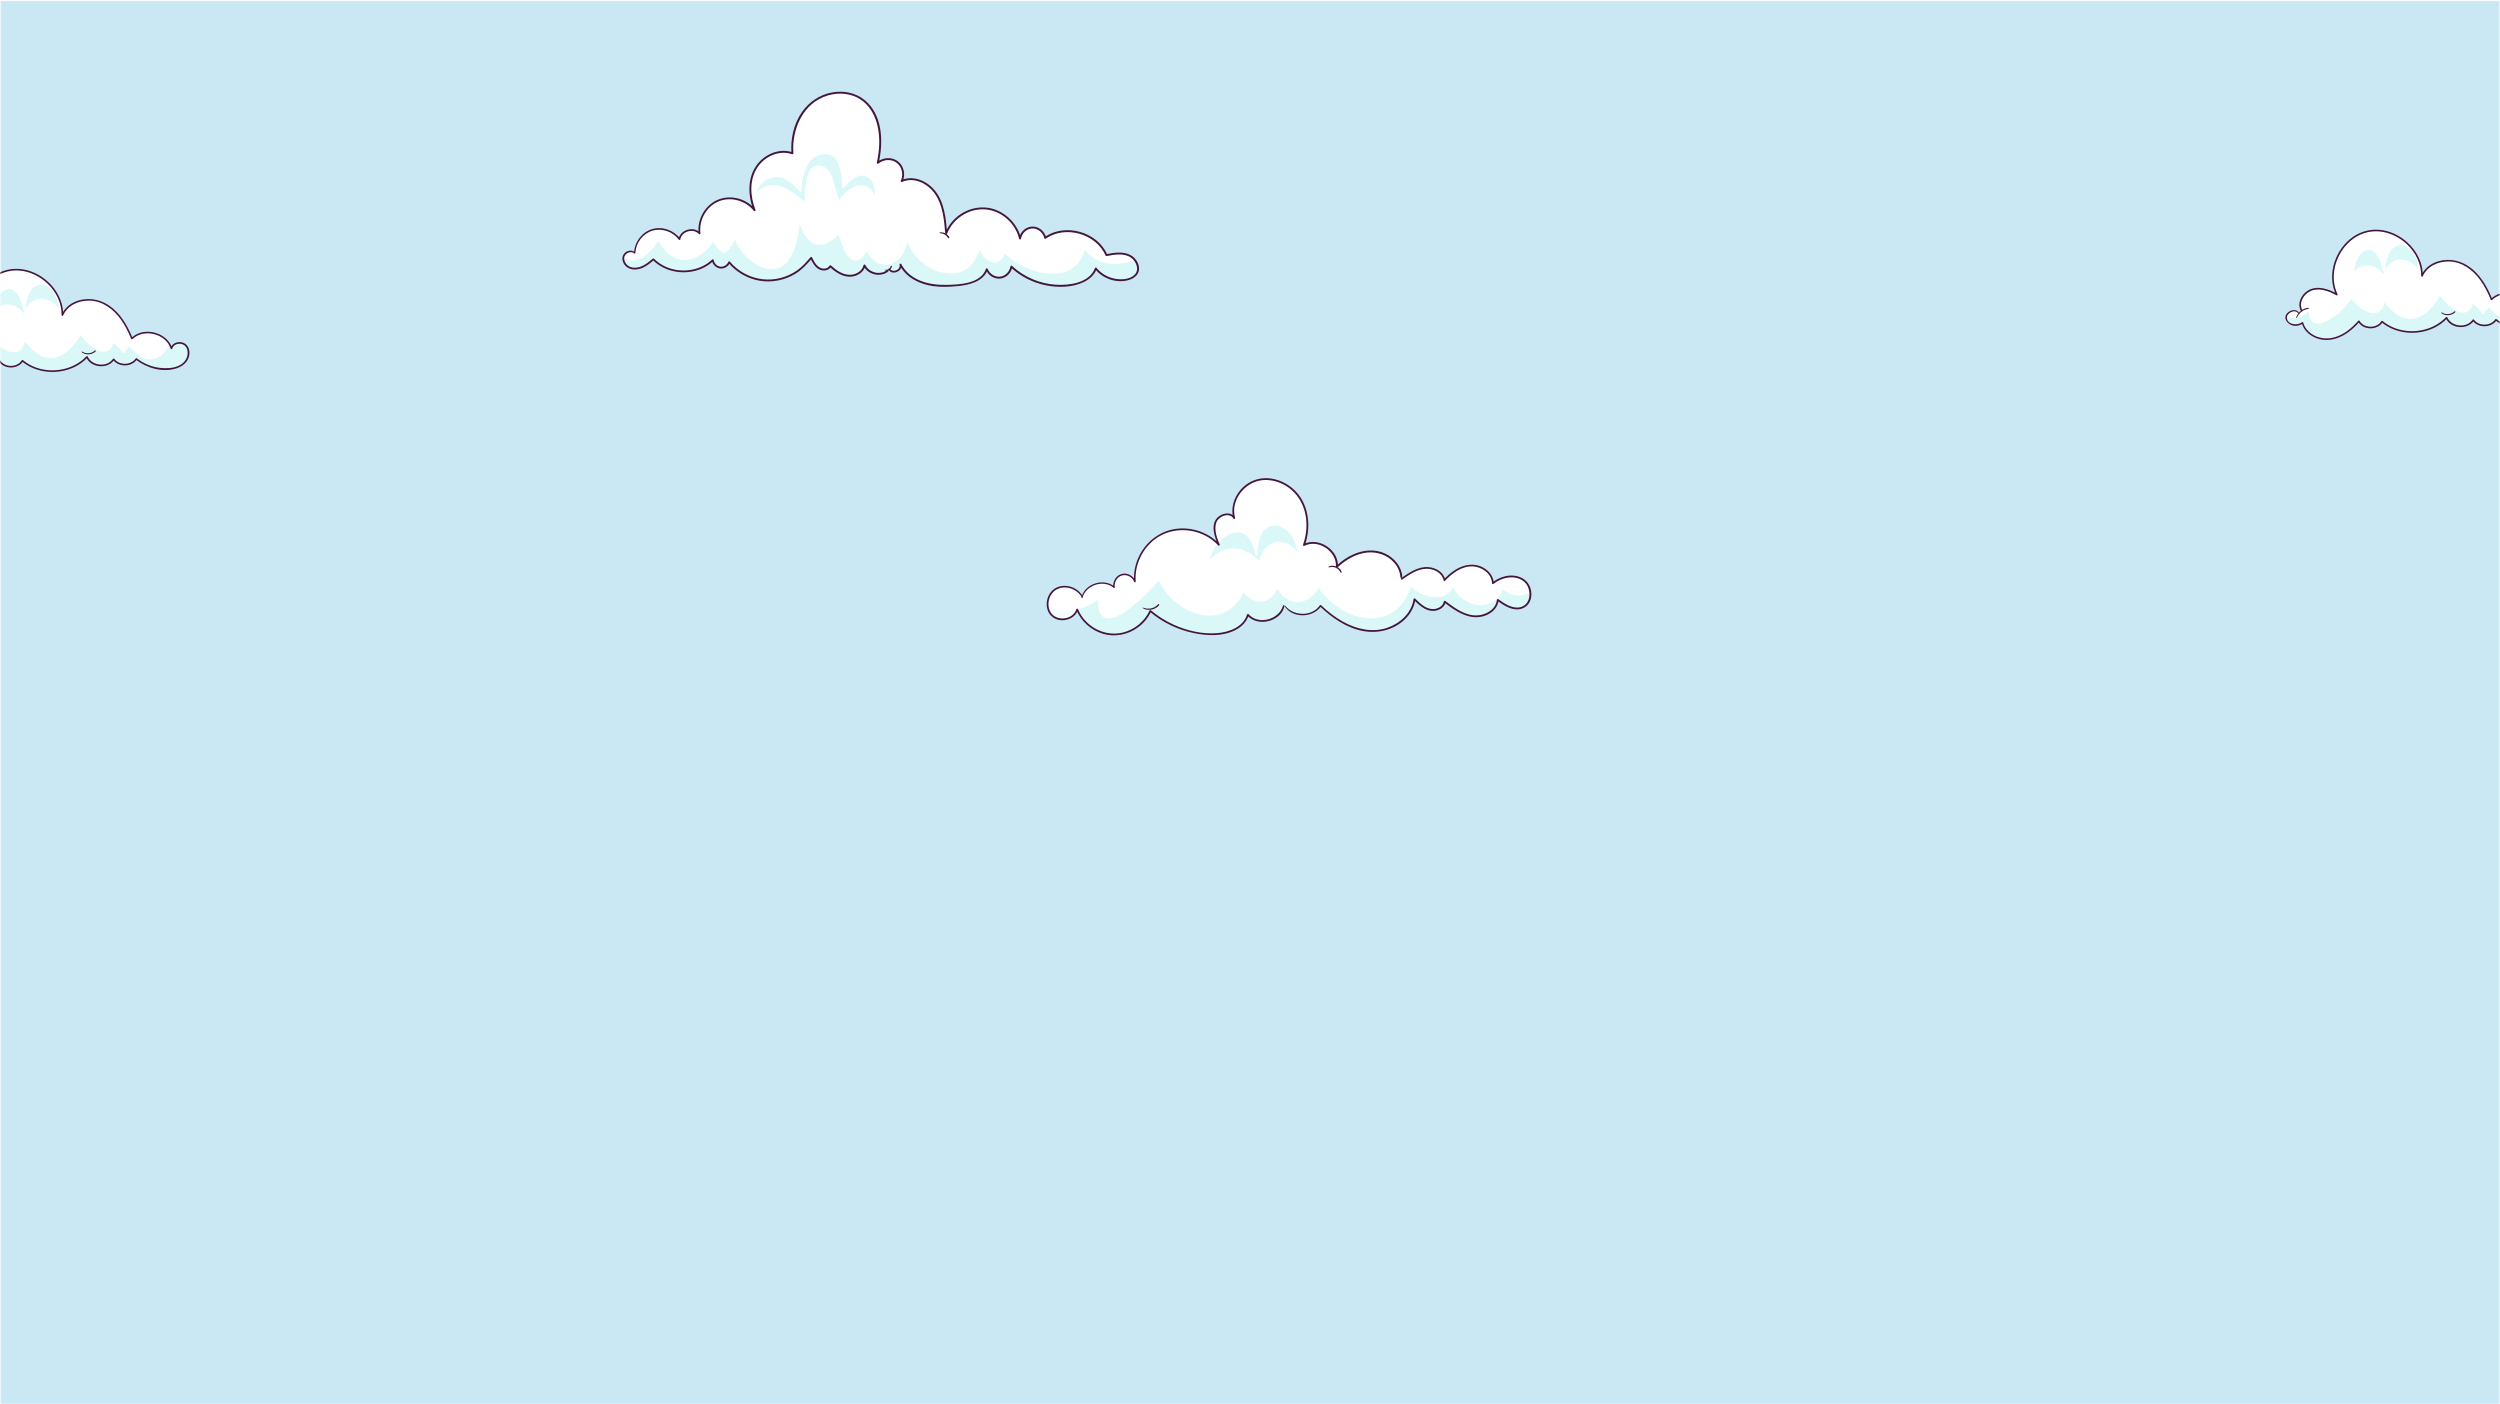 <svg width="664" height="373" viewBox="0 0 664 373" fill="none" xmlns="http://www.w3.org/2000/svg">
<rect x="0" y="0" width="664" height="373" fill="#808080" stroke="none"/>
<g clip-path="url(#clip0_21_85)">
<rect width="664" height="373" fill="white"/>
<mask id="mask0_21_85" style="mask-type:luminance" maskUnits="userSpaceOnUse" x="0" y="0" width="664" height="373">
<path d="M664 0H0V373H664V0Z" fill="white"/>
</mask>
<g mask="url(#mask0_21_85)">
<path d="M664 0H0V373H664V0Z" fill="white"/>
<path d="M663.897 0.223H0.103V373.223H663.897V0.223Z" fill="#C9E8F4"/>
<path d="M287.448 158.483C288.406 155.15 293.272 153.656 295.904 155.981C295.618 154.573 296.577 153.019 297.965 152.641C299.355 152.262 300.971 153.112 301.435 154.473C300.971 149.168 304.189 143.744 309.068 141.599C313.948 139.461 320.131 140.763 323.728 144.693C322.924 142.748 322.119 140.564 322.877 138.605C323.641 136.646 326.813 135.757 327.809 137.609C326.6 133.426 329.657 128.692 333.867 127.55C338.075 126.408 342.794 128.559 345.188 132.198C347.582 135.836 347.801 140.649 346.332 144.753C350.095 142.761 355.426 146.273 355.075 150.509C357.72 148.019 361.245 146.193 364.868 146.472C368.491 146.751 372.021 149.619 372.188 153.251L372.288 153.736C374.155 152.448 376.116 151.113 378.371 150.868C380.624 150.615 383.217 151.864 383.649 154.088C385.511 152.049 387.964 150.317 390.729 150.204C393.495 150.091 396.44 152.136 396.521 154.898C398.801 153.079 402.251 152.388 404.651 154.055C407.045 155.728 407.184 160.07 404.525 161.278C402.298 162.288 399.799 160.787 397.816 159.353C397.552 162.221 394.227 163.994 391.361 163.669C388.49 163.337 386.036 161.544 383.73 159.818C383.45 161.464 381.416 162.308 379.786 161.923C378.158 161.544 376.881 160.329 375.685 159.161C375 164.286 369.502 167.772 364.323 167.619C359.15 167.46 354.457 164.472 350.727 160.894C348.679 163.968 343.414 164.014 341.306 160.987L340.954 160.92C340.057 164.851 334.093 166.345 331.447 163.297C330.271 167.161 325.477 168.589 321.434 168.443C315.644 168.237 309.939 166.026 305.525 162.275C303.856 166.039 299.807 168.615 295.685 168.536C291.563 168.449 287.621 165.714 286.106 161.883C285.313 164.512 281.398 165.389 279.43 163.483C277.462 161.578 278.028 157.84 280.381 156.432C282.728 155.018 286.125 156.086 287.448 158.483Z" fill="white"/>
<path d="M321.326 148.81C321.63 148.437 321.952 148.078 322.309 147.754C323.979 146.238 326.189 145.408 328.452 145.683C330.777 145.965 332.793 147.27 334.369 148.948C334.741 147.739 335.265 146.562 336.092 145.595C337.356 144.118 339.259 143.521 341.125 144.111C342.484 144.541 343.636 145.419 344.594 146.476C344.34 145.047 343.87 143.655 343.083 142.43C341.879 140.557 339.604 138.932 337.303 139.811C334.468 140.893 333.984 144.644 334.065 147.244C334.076 147.614 333.475 147.703 333.412 147.332C333.102 145.513 332.509 143.502 331.025 142.28C328.954 140.575 326.164 141.68 324.417 143.294C324.103 143.585 323.812 143.898 323.538 144.224C323.601 144.381 323.664 144.539 323.728 144.694C323.628 144.586 323.521 144.488 323.419 144.384C322.385 145.671 321.676 147.2 321.326 148.81Z" fill="#DAF8F8"/>
<path d="M406.097 157.421C403.715 158.797 401.084 158.173 399.105 156.483C398.733 157.683 398.06 158.764 397.034 159.525C393.295 162.3 387.557 159.923 385.962 155.828C384.125 160.205 377.618 158.826 374.723 155.757C374.025 158.038 372.867 160.21 371.024 161.769C364.391 167.38 354.381 162.553 350.245 156.135C349.049 158.19 347.079 159.929 344.582 159.929C342.196 159.928 340.354 158.309 339.275 156.316C338.542 158.057 337.222 159.581 335.221 159.775C333.226 159.969 331.483 158.776 330.271 157.29C329.374 159.218 328.094 160.96 326.268 162.109C323.106 164.102 319.145 163.754 315.864 162.251C312.324 160.63 309.378 157.674 307.745 154.142C306.93 155.193 305.996 156.165 305.068 157.109C303.687 158.515 302.24 159.863 300.695 161.09C299.313 162.187 297.832 163.263 296.168 163.892C295.065 164.308 293.688 164.505 292.758 163.614C291.678 162.577 291.628 160.781 291.719 159.302C290.155 160.403 288.171 161.396 286.124 161.927C287.654 165.734 291.579 168.449 295.685 168.535C299.807 168.615 303.855 166.038 305.524 162.274C309.939 166.025 315.643 168.236 321.434 168.442C325.476 168.588 330.27 167.16 331.446 163.296C334.092 166.343 340.056 164.849 340.954 160.919L341.306 160.985C343.413 164.013 348.679 163.967 350.727 160.892C354.456 164.471 359.149 167.459 364.322 167.618C369.501 167.771 374.999 164.285 375.684 159.16C376.88 160.328 378.158 161.543 379.786 161.922C381.415 162.307 383.45 161.463 383.728 159.817C386.036 161.543 388.488 163.336 391.361 163.668C394.225 163.993 397.55 162.22 397.816 159.352C399.797 160.786 402.297 162.287 404.524 161.277C406.054 160.583 406.653 158.852 406.435 157.188C406.322 157.265 406.218 157.352 406.097 157.421Z" fill="#DAF8F8"/>
<path opacity="0.3" d="M278.242 160.522C278.253 161.625 278.628 162.706 279.43 163.483C281.384 165.374 285.252 164.523 286.082 161.939C283.284 162.657 280.373 162.495 278.242 160.522Z" fill="#DAF8F8"/>
<path d="M287.591 158.418C285.928 155.23 280.917 154.441 278.835 157.63C277.932 159.014 277.722 160.885 278.399 162.405C279.073 163.92 280.589 164.774 282.224 164.743C284.001 164.71 285.777 163.697 286.331 161.947C286.179 161.947 286.027 161.947 285.874 161.947C287.106 164.998 289.752 167.363 292.898 168.321C296.08 169.289 299.548 168.601 302.223 166.657C303.733 165.559 304.961 164.1 305.731 162.396C305.607 162.412 305.482 162.428 305.358 162.444C308.711 165.279 312.759 167.256 317.062 168.151C320.673 168.9 324.716 169.074 328.094 167.361C329.758 166.516 331.107 165.165 331.675 163.362C331.543 163.397 331.41 163.432 331.278 163.467C333.468 165.93 337.652 165.547 339.869 163.321C340.517 162.671 340.97 161.878 341.156 160.978C341.209 160.718 340.827 160.607 340.756 160.867C339.733 164.585 334.239 166.085 331.615 163.132C331.49 162.992 331.267 163.076 331.217 163.236C330.176 166.54 326.501 167.883 323.343 168.157C319.381 168.501 315.202 167.512 311.616 165.865C309.482 164.886 307.487 163.624 305.694 162.108C305.591 162.02 305.39 162.006 305.322 162.156C304.022 165.035 301.382 167.197 298.326 167.983C295.24 168.777 291.955 167.969 289.479 165.994C288.099 164.893 286.993 163.46 286.331 161.822C286.247 161.612 285.95 161.584 285.875 161.822C284.97 164.683 280.532 165.145 279.02 162.583C278.255 161.288 278.319 159.59 278.996 158.274C279.733 156.845 281.164 156.022 282.767 156.026C284.594 156.032 286.372 157.013 287.314 158.58C287.42 158.758 287.687 158.601 287.591 158.418Z" fill="#45163C"/>
<path d="M287.522 158.76C288.371 155.405 293.123 153.824 295.764 156.122C295.918 156.256 296.128 156.126 296.094 155.931C295.862 154.617 296.714 153.193 298.019 152.84C299.32 152.487 300.774 153.283 301.237 154.531C301.312 154.735 301.668 154.727 301.649 154.475C301.313 150.377 303.129 146.261 306.261 143.616C309.442 140.929 313.819 140.185 317.785 141.334C319.988 141.972 322.002 143.176 323.559 144.861C323.71 145.025 324.042 144.854 323.951 144.633C323.471 143.46 322.985 142.246 322.847 140.976C322.734 139.93 322.853 138.729 323.586 137.916C324.549 136.851 326.74 136.211 327.6 137.732C327.734 137.969 328.111 137.81 328.039 137.548C326.741 132.88 330.607 128.005 335.276 127.529C337.718 127.281 340.181 128.05 342.173 129.449C344.322 130.958 345.803 133.198 346.502 135.713C347.323 138.656 347.1 141.82 346.085 144.685C346.007 144.907 346.276 145.065 346.458 144.971C350.112 143.088 355.114 146.439 354.82 150.511C354.803 150.743 355.106 150.833 355.258 150.692C357.411 148.68 360.132 147.062 363.115 146.757C365.765 146.487 368.432 147.394 370.241 149.38C371.215 150.45 371.847 151.798 371.93 153.249C371.949 153.579 372.466 153.581 372.446 153.249C372.289 150.496 370.36 148.2 367.927 147.045C365.204 145.752 362.107 146.055 359.409 147.261C357.737 148.008 356.228 149.083 354.894 150.33C355.041 150.39 355.186 150.45 355.332 150.511C355.653 146.032 350.175 142.484 346.202 144.533C346.325 144.629 346.449 144.724 346.574 144.82C348.427 139.583 347.567 133.096 343.024 129.485C341.019 127.892 338.475 126.919 335.894 127.005C333.4 127.089 331.091 128.223 329.474 130.118C327.711 132.184 326.834 135.013 327.575 137.675C327.722 137.613 327.867 137.552 328.014 137.49C327.051 135.791 324.685 136.236 323.457 137.371C321.385 139.285 322.606 142.584 323.498 144.758C323.628 144.682 323.759 144.606 323.891 144.53C321.015 141.422 316.601 139.924 312.417 140.456C308.156 140.997 304.52 143.76 302.608 147.57C301.538 149.701 301.028 152.095 301.228 154.475C301.365 154.457 301.503 154.438 301.64 154.42C301.095 152.962 299.441 152.031 297.91 152.447C296.383 152.862 295.436 154.512 295.712 156.036C295.822 155.972 295.932 155.908 296.042 155.844C293.209 153.407 288.07 154.998 287.243 158.683C287.202 158.864 287.477 158.941 287.522 158.76Z" fill="#45163C"/>
<path d="M341.215 161.037C343.335 164.318 348.754 164.14 350.907 160.998C350.796 161.012 350.686 161.026 350.575 161.041C353.795 164.132 357.696 166.834 362.174 167.627C366.029 168.31 370.102 167.312 373.003 164.619C374.541 163.193 375.627 161.316 375.923 159.228C375.786 159.265 375.648 159.301 375.511 159.337C376.855 160.649 378.442 162.178 380.439 162.259C381.954 162.32 383.656 161.474 383.964 159.881C383.843 159.93 383.722 159.979 383.601 160.028C385.744 161.633 388.023 163.319 390.717 163.816C392.774 164.196 395.015 163.68 396.576 162.246C397.41 161.479 397.941 160.476 398.062 159.349C397.938 159.42 397.815 159.491 397.692 159.562C399.291 160.716 401.251 162.02 403.323 161.836C404.849 161.7 406.063 160.731 406.52 159.275C406.936 157.949 406.732 156.42 406.036 155.224C405.221 153.824 403.709 153.062 402.129 152.897C400.059 152.68 397.961 153.461 396.348 154.731C396.485 154.787 396.622 154.844 396.757 154.9C396.666 152.821 395.132 151.189 393.269 150.43C391.093 149.543 388.703 150.061 386.734 151.221C385.513 151.94 384.439 152.886 383.483 153.925C383.613 153.959 383.742 153.993 383.872 154.027C383.433 151.95 381.34 150.761 379.343 150.618C376.672 150.427 374.261 152.092 372.175 153.539C371.935 153.706 372.163 154.102 372.406 153.933C374.342 152.594 376.536 151.044 378.998 151.067C380.905 151.084 383.003 152.159 383.423 154.15C383.459 154.32 383.698 154.377 383.812 154.253C385.69 152.214 388.284 150.304 391.199 150.439C393.607 150.551 396.169 152.338 396.279 154.9C396.288 155.123 396.527 155.195 396.688 155.069C398.01 154.031 399.679 153.37 401.371 153.349C402.864 153.33 404.464 153.86 405.371 155.103C406.849 157.128 406.493 160.733 403.663 161.295C401.589 161.706 399.529 160.283 397.941 159.137C397.772 159.016 397.587 159.184 397.57 159.349C397.293 161.931 394.533 163.419 392.151 163.457C389.007 163.507 386.239 161.394 383.85 159.603C383.728 159.511 383.516 159.606 383.488 159.75C383.207 161.208 381.585 161.9 380.219 161.751C378.458 161.559 377.06 160.161 375.859 158.988C375.741 158.872 375.475 158.905 375.447 159.097C374.925 162.796 371.917 165.557 368.493 166.728C364.533 168.084 360.3 167.12 356.726 165.138C354.583 163.949 352.645 162.43 350.873 160.741C350.77 160.642 350.618 160.67 350.542 160.784C348.488 163.804 343.567 163.709 341.379 160.91C341.306 160.818 341.151 160.939 341.215 161.037Z" fill="#45163C"/>
<path d="M353.038 150.711C353.62 150.507 354.266 150.546 354.824 150.81C355.099 150.94 355.349 151.115 355.557 151.336C355.66 151.444 355.75 151.561 355.828 151.689C355.912 151.826 355.998 151.953 356.089 152.085C356.156 152.181 356.344 152.159 356.333 152.019C356.317 151.827 356.278 151.675 356.175 151.51C356.083 151.362 355.973 151.223 355.853 151.098C355.609 150.843 355.308 150.636 354.984 150.494C354.33 150.206 353.588 150.159 352.929 150.453C352.785 150.518 352.887 150.763 353.038 150.711Z" fill="#45163C"/>
<path d="M303.478 161.466C303.663 161.572 303.796 161.706 303.999 161.781C304.189 161.852 304.386 161.903 304.585 161.933C304.99 161.994 305.396 161.987 305.799 161.918C306.581 161.784 307.405 161.361 307.878 160.71C308 160.542 307.734 160.345 307.594 160.491C307.339 160.756 307.091 160.995 306.77 161.182C306.447 161.371 306.101 161.5 305.735 161.579C305.381 161.656 305.014 161.675 304.654 161.636C304.477 161.616 304.3 161.584 304.126 161.537C303.931 161.484 303.707 161.464 303.531 161.373C303.471 161.342 303.418 161.432 303.478 161.466Z" fill="#45163C"/>
<path d="M610.558 83.297C610.791 83.004 611.063 82.752 611.376 82.54L611.323 82.473C610.125 80.468 611.728 77.679 613.961 76.963C616.189 76.245 618.635 77.062 620.657 78.244C617.533 71.797 621.827 62.973 628.827 61.439C635.835 59.912 643.428 66.133 643.287 73.297C644.89 69.44 650.235 68.265 654.018 70.037C657.808 71.81 660.201 75.641 661.736 79.525C664.815 76.478 670.971 78.018 672.248 82.147C672.593 80.561 675.04 80.182 676.124 81.397C677.208 82.606 676.915 84.631 675.805 85.819C674.701 87.007 673.012 87.492 671.389 87.599C668.371 87.791 665.293 86.822 662.926 84.936C661.611 86.895 658.266 86.948 656.89 85.035C655.308 87.479 650.926 87.08 649.809 84.398C645.495 88.999 637.496 89.47 632.663 85.414C631.399 87.552 627.71 87.505 626.506 85.334C624.492 87.657 621.867 89.669 618.808 90.054C615.75 90.433 612.3 88.713 611.535 85.732C610.178 86.874 607.612 86.383 607.233 84.65C606.855 82.924 609.853 81.642 610.537 83.275L610.558 83.297Z" fill="white"/>
<path d="M637.011 65.196C634.371 65.877 633.647 69.386 633.47 71.674C633.443 72.024 632.886 72.152 632.817 71.762C632.562 70.328 632.167 68.815 631.277 67.629C630.81 67.006 630.146 66.454 629.344 66.374C628.631 66.302 627.944 66.613 627.414 67.072C625.992 68.304 625.432 70.275 625.277 72.138C626.212 71.061 627.524 70.367 629.014 70.46C630.671 70.563 632.074 71.53 633.019 72.84C633.347 71.829 633.852 70.866 634.633 70.135C636.007 68.849 637.967 68.6 639.674 69.336C640.746 69.799 641.609 70.586 642.245 71.535C642.172 70.428 641.957 69.332 641.529 68.304C640.804 66.564 639.111 64.655 637.011 65.196Z" fill="#DAF8F8"/>
<path d="M676.124 81.398C675.04 80.183 672.593 80.561 672.248 82.148C672.135 81.785 671.973 81.449 671.791 81.127C671.667 81.344 671.542 81.561 671.408 81.772C670.719 82.845 669.866 83.895 668.736 84.526C665.82 86.153 662.936 83.771 661.051 81.626C660.632 82.173 660.067 82.6 659.737 83.215C659.593 83.484 659.222 83.387 659.13 83.136C658.898 82.499 658.342 82.032 657.852 81.591C657.508 81.282 657.171 80.971 656.863 80.632C656.637 81.404 656.273 82.156 655.609 82.628C654.305 83.555 652.604 82.778 651.451 81.98C650.138 81.072 648.99 79.874 648.081 78.553C647.271 79.895 646.361 81.193 645.248 82.3C643.671 83.87 641.609 85.011 639.323 84.633C636.825 84.22 634.86 82.263 633.335 80.318C633.161 81.126 632.857 81.923 632.249 82.493C631.053 83.612 629.327 83.179 628.035 82.481C626.666 81.742 625.428 80.63 624.518 79.353C624.003 80.202 623.324 80.973 622.648 81.682C621.73 82.647 620.727 83.539 619.644 84.316C618.711 84.986 617.66 85.631 616.524 85.884C615.633 86.083 614.664 85.98 614.029 85.259C613.405 84.548 613.213 83.561 613.168 82.6C612.635 83.272 611.955 83.811 611.136 84.132C609.976 84.585 608.691 84.528 607.521 84.151C607.373 84.104 607.304 83.989 607.293 83.869C607.205 84.112 607.172 84.374 607.233 84.65C607.611 86.382 610.178 86.874 611.535 85.732C612.298 88.713 615.749 90.433 618.808 90.054C621.865 89.669 624.492 87.657 626.506 85.333C627.71 87.504 631.399 87.551 632.662 85.413C637.496 89.47 645.494 88.998 649.809 84.397C650.925 87.079 655.307 87.478 656.889 85.034C658.265 86.946 661.609 86.893 662.925 84.935C665.293 86.82 668.37 87.79 671.388 87.597C673.011 87.491 674.7 87.006 675.803 85.818C676.915 84.631 677.207 82.606 676.124 81.398Z" fill="#DAF8F8"/>
<path d="M610.653 83.211C610.064 81.818 608.142 82.335 607.39 83.287C606.303 84.662 607.686 86.236 609.11 86.494C610.021 86.659 610.959 86.457 611.682 85.874C611.568 85.844 611.453 85.814 611.34 85.784C611.93 87.991 613.878 89.508 616.031 90.067C618.533 90.716 621.1 89.96 623.213 88.57C624.507 87.718 625.644 86.65 626.66 85.487C626.548 85.472 626.435 85.457 626.321 85.443C627.657 87.76 631.457 87.801 632.853 85.526C632.738 85.54 632.625 85.555 632.512 85.569C636.374 88.778 642.079 89.227 646.549 87.052C647.827 86.43 648.987 85.587 649.965 84.556C649.85 84.542 649.735 84.527 649.619 84.512C650.857 87.365 655.367 87.709 657.08 85.148C656.951 85.148 656.825 85.148 656.698 85.148C658.229 87.195 661.65 87.15 663.117 85.051C663.001 85.066 662.886 85.081 662.77 85.096C665.683 87.389 669.903 88.588 673.532 87.452C675.13 86.951 676.554 85.844 676.938 84.15C677.248 82.783 676.791 81.152 675.372 80.627C674.107 80.159 672.384 80.673 672.039 82.093C672.178 82.093 672.317 82.093 672.456 82.093C671.377 78.75 667.365 77.049 664.087 77.954C663.147 78.213 662.289 78.699 661.59 79.378C661.707 79.409 661.824 79.44 661.941 79.471C660.594 76.088 658.65 72.719 655.551 70.658C652.905 68.9 649.492 68.482 646.558 69.789C645.033 70.469 643.76 71.641 643.1 73.187C643.234 73.223 643.367 73.259 643.5 73.295C643.582 67.355 638.571 62.083 632.82 61.142C630.016 60.684 627.166 61.341 624.853 62.989C622.635 64.57 620.991 66.888 620.108 69.452C619.111 72.347 619.134 75.57 620.465 78.355C620.565 78.255 620.666 78.154 620.767 78.053C618.531 76.76 615.446 75.71 613.02 77.147C611.219 78.214 610.027 80.63 611.139 82.585C611.276 82.824 611.646 82.609 611.509 82.369C610.475 80.552 611.751 78.303 613.444 77.418C615.71 76.234 618.506 77.256 620.544 78.434C620.746 78.552 620.938 78.324 620.845 78.133C618.557 73.341 620.379 67.324 624.313 63.963C626.372 62.204 629.014 61.269 631.727 61.452C634.55 61.641 637.245 62.957 639.29 64.884C641.602 67.064 643.115 70.084 643.072 73.295C643.069 73.493 643.384 73.606 643.471 73.403C644.647 70.644 647.688 69.363 650.557 69.449C653.96 69.552 656.795 71.699 658.74 74.361C659.908 75.962 660.806 77.746 661.537 79.582C661.593 79.726 661.765 79.794 661.888 79.675C664.895 76.75 670.774 78.2 672.04 82.209C672.102 82.405 672.403 82.424 672.458 82.209C672.743 81.06 674.142 80.682 675.164 81.036C676.543 81.512 676.788 83.21 676.368 84.429C675.284 87.573 670.847 87.701 668.158 87.139C666.312 86.754 664.566 85.952 663.084 84.785C662.966 84.692 662.825 84.703 662.737 84.829C661.471 86.64 658.406 86.7 657.081 84.926C656.98 84.792 656.798 84.779 656.699 84.926C655.152 87.241 651.099 86.815 650.001 84.29C649.944 84.16 649.744 84.152 649.655 84.246C646.321 87.76 640.891 88.826 636.364 87.254C635.075 86.806 633.869 86.135 632.82 85.263C632.712 85.174 632.557 85.18 632.478 85.307C631.251 87.31 627.869 87.255 626.696 85.226C626.631 85.112 626.448 85.077 626.357 85.183C624.701 87.082 622.671 88.794 620.221 89.537C618.066 90.191 615.692 89.923 613.835 88.607C612.822 87.889 612.059 86.88 611.737 85.677C611.692 85.516 611.509 85.493 611.394 85.587C610.225 86.532 607.485 86.287 607.404 84.403C607.345 83.037 609.742 81.931 610.43 83.343C610.502 83.495 610.715 83.361 610.653 83.211Z" fill="#45163C"/>
<path d="M610.076 84.363C610.575 83.115 611.759 82.218 613.087 82.046C613.273 82.022 613.281 81.728 613.087 81.746C611.631 81.882 610.327 82.925 609.853 84.302C609.805 84.444 610.023 84.498 610.076 84.363Z" fill="#45163C"/>
<path d="M648.434 83.18C648.979 83.595 649.675 83.768 650.353 83.711C650.685 83.683 651.005 83.603 651.309 83.469C651.604 83.34 651.959 83.144 652.143 82.874C652.226 82.753 652.062 82.592 651.943 82.673C651.821 82.754 651.72 82.863 651.6 82.948C651.473 83.037 651.338 83.115 651.197 83.18C650.919 83.309 650.61 83.39 650.305 83.418C649.688 83.474 649.067 83.327 648.551 82.981C648.424 82.897 648.319 83.093 648.434 83.18Z" fill="#45163C"/>
<path d="M168.513 67.139L168.582 67.06C168.693 64.356 170.664 61.831 173.258 61.057C175.852 60.284 178.885 61.32 180.463 63.52C180.808 61.223 184.298 60.228 185.805 62C185.293 58.45 187.42 54.682 190.727 53.286C194.036 51.888 198.224 52.986 200.417 55.825C198.965 52.288 198.787 48.068 200.697 44.752C202.603 41.437 206.866 39.41 210.463 40.712C210.086 35.904 211.65 30.803 215.257 27.598C218.867 24.393 224.622 23.523 228.657 26.168C233.914 29.615 234.544 37.151 233.126 43.267C234.516 42.007 236.819 41.907 238.313 43.039C239.81 44.172 240.332 46.414 239.488 48.092C242.747 46.559 246.79 48.583 248.719 51.618C250.652 54.654 251.006 58.395 251.31 61.976C252.845 57.876 257.258 55.044 261.63 55.352C266.004 55.659 269.975 59.082 270.918 63.357C271.133 61.783 272.592 60.47 274.183 60.429C275.777 60.384 277.306 61.613 277.606 63.174C282.87 59.438 291.34 61.821 293.875 67.754C295.877 67.374 298.025 67.029 299.889 67.854C301.753 68.676 302.998 71.173 301.808 72.824C301.265 73.577 300.352 73.984 299.449 74.202C296.41 74.938 292.993 73.763 291.049 71.322C290.132 73.884 287.269 75.211 284.583 75.663C278.896 76.62 272.807 74.769 268.622 70.811C268.432 72.299 267.128 73.574 265.635 73.736C264.137 73.895 262.594 72.924 262.093 71.505C261.148 74.468 257.487 75.439 254.383 75.732C251.524 76.001 248.595 76.088 245.824 75.328C243.055 74.565 240.439 72.848 239.163 70.275C239.645 71.791 236.964 72.928 236.203 71.539C236.051 71.646 235.875 71.722 235.695 71.757V71.76L235.736 71.936C233.859 73.463 230.611 72.707 229.609 70.503C229.224 72.306 227.18 73.387 225.345 73.225C223.504 73.066 221.886 71.954 220.537 70.7C220.005 71.722 218.479 71.829 217.504 71.218C216.526 70.607 215.969 69.522 215.458 68.49C214.831 69.204 214.226 69.94 213.552 70.607C210.899 73.225 207.13 74.668 203.405 74.492C199.683 74.316 196.066 72.52 193.672 69.667C193.303 70.586 192.269 71.19 191.286 71.066C190.301 70.942 189.451 70.099 189.319 69.115C185.113 73.162 177.616 73.049 173.536 68.876C172.612 69.654 171.67 70.441 170.561 70.918C169.454 71.398 168.136 71.536 167.055 71.001C165.972 70.462 165.26 69.132 165.664 67.996C166.058 66.891 167.656 66.369 168.513 67.139Z" fill="white"/>
<path d="M228.909 46.644C227.91 46.662 226.981 47.199 226.213 47.798C225.399 48.433 224.689 49.198 224.035 49.994C223.933 50.118 223.748 50.007 223.74 49.872C223.731 49.714 223.721 49.557 223.711 49.4C223.62 47.917 223.49 46.424 223.121 44.98C222.786 43.668 222.224 42.215 221.038 41.442C220.436 41.05 219.73 40.896 219.017 40.924C218.168 40.958 217.299 41.188 216.57 41.626C215.067 42.531 214.181 44.191 213.647 45.807C213.107 47.439 212.852 49.175 212.85 50.892C212.85 51.034 212.655 51.13 212.554 51.014C211.593 49.908 210.574 48.798 209.339 47.992C208.369 47.359 207.265 46.962 206.096 47.023C204.834 47.089 203.503 47.629 202.572 48.485C201.781 49.212 201.275 50.165 200.861 51.142C201.415 50.634 202.017 50.181 202.681 49.831C203.523 49.389 204.454 49.131 205.408 49.135C206.352 49.139 207.274 49.387 208.139 49.757C210.216 50.643 212.013 52.132 213.729 53.581C213.733 52.169 213.776 50.753 213.955 49.351C214.134 47.933 214.408 46.374 215.236 45.173C215.572 44.685 216.016 44.273 216.58 44.069C217.196 43.848 217.876 43.926 218.483 44.136C220.209 44.734 220.989 46.695 221.459 48.296C221.732 49.221 221.936 50.164 222.18 51.096C222.365 51.806 222.573 52.525 222.903 53.183C223.541 52.123 224.418 51.189 225.41 50.456C226.35 49.759 227.49 49.2 228.683 49.201C229.729 49.201 230.839 49.688 231.495 50.512C231.846 50.952 232.071 51.442 232.218 51.959C232.23 51.876 232.245 51.794 232.256 51.711C232.402 50.534 232.306 49.306 231.642 48.291C231.042 47.373 230.045 46.624 228.909 46.644Z" fill="#DAF8F8"/>
<path d="M301.508 69.185C301.255 69.208 301.003 69.23 300.748 69.245C299.128 69.878 297.355 70.156 295.654 70.09C292.706 69.976 289.748 68.747 288.126 66.218C287.636 68.069 286.72 69.816 285.185 71.012C282.508 73.097 278.814 73.017 275.681 72.199C272.456 71.356 269.27 69.695 266.892 67.329C266.381 68.781 265.259 70.043 263.569 69.665C261.989 69.313 260.856 67.883 260.262 66.434C259.55 67.979 258.762 69.557 257.552 70.769C255.073 73.253 251.102 72.949 248.087 71.694C244.749 70.304 242.313 67.496 240.948 64.21C240.733 65.495 240.301 66.747 239.552 67.821C238.359 69.531 236.332 70.701 234.208 70.236C232.343 69.827 231.099 68.359 230.33 66.687C230.206 66.873 230.083 67.058 229.951 67.239C229.386 68.019 228.676 68.893 227.702 69.153C226.744 69.408 225.839 68.824 225.252 68.111C224.532 67.236 224.091 66.156 223.692 65.107C223.35 64.21 223.078 63.263 222.643 62.404C221.799 63.257 220.856 64.05 219.762 64.556C218.233 65.264 216.566 65.209 215.219 64.146C213.761 62.995 212.935 61.178 212.375 59.41C212.231 61.143 211.94 62.872 211.474 64.545C210.967 66.359 210.242 68.214 208.983 69.647C207.799 70.996 206.144 71.69 204.347 71.478C202.173 71.222 200.172 69.958 198.587 68.51C197.146 67.196 195.794 65.505 195.251 63.594C194.849 64.307 194.451 65.024 194.004 65.709C193.578 66.36 192.921 67.342 192.002 67.078C191.52 66.94 191.131 66.545 190.808 66.183C190.277 65.588 189.824 64.925 189.387 64.26C188.577 65.462 187.605 66.556 186.434 67.418C184.636 68.74 182.344 69.424 180.145 68.814C177.702 68.137 175.981 66.105 174.876 63.915C174.53 64.546 174.118 65.141 173.665 65.7C171.914 67.858 168.629 70.48 165.807 68.587C165.697 68.514 165.717 68.379 165.787 68.308C165.725 68.271 165.666 68.232 165.606 68.194C165.343 69.283 166.035 70.493 167.055 71.001C168.136 71.536 169.454 71.398 170.561 70.918C171.671 70.441 172.612 69.654 173.536 68.877C177.616 73.049 185.113 73.163 189.319 69.115C189.451 70.1 190.301 70.942 191.286 71.067C192.269 71.191 193.303 70.587 193.672 69.668C196.066 72.521 199.683 74.317 203.405 74.493C207.13 74.669 210.899 73.225 213.552 70.607C214.226 69.941 214.831 69.205 215.458 68.49C215.969 69.523 216.526 70.607 217.504 71.219C218.479 71.83 220.005 71.723 220.537 70.7C221.886 71.954 223.504 73.066 225.345 73.225C227.18 73.387 229.224 72.306 229.609 70.504C230.611 72.707 233.859 73.463 235.736 71.937L235.695 71.761V71.757C235.875 71.723 236.051 71.647 236.203 71.54C236.964 72.928 239.645 71.792 239.164 70.276C240.439 72.849 243.055 74.565 245.824 75.328C248.595 76.088 251.524 76.002 254.383 75.732C257.487 75.439 261.148 74.468 262.093 71.505C262.594 72.925 264.137 73.895 265.635 73.736C267.128 73.574 268.432 72.299 268.622 70.811C272.807 74.769 278.896 76.62 284.583 75.663C287.269 75.211 290.132 73.885 291.049 71.322C292.993 73.764 296.41 74.938 299.449 74.203C300.352 73.985 301.265 73.577 301.808 72.825C302.592 71.737 302.317 70.286 301.508 69.185Z" fill="#DAF8F8"/>
<path d="M168.7 67.095C168.142 66.503 167.292 66.444 166.569 66.76C165.751 67.117 165.258 67.918 165.313 68.811C165.369 69.757 165.964 70.643 166.774 71.12C167.785 71.715 169.063 71.685 170.149 71.331C171.51 70.888 172.628 69.951 173.706 69.045C173.592 69.045 173.479 69.045 173.366 69.045C176.666 72.38 182.015 73.185 186.286 71.382C187.473 70.881 188.559 70.176 189.493 69.288C189.356 69.252 189.22 69.217 189.085 69.181C189.258 70.249 190.138 71.147 191.22 71.301C192.327 71.459 193.441 70.801 193.887 69.79C193.757 69.806 193.629 69.823 193.501 69.839C195.597 72.318 198.577 74.021 201.782 74.563C205.039 75.113 208.443 74.424 211.26 72.709C213.004 71.647 214.304 70.191 215.634 68.669C215.502 68.652 215.37 68.635 215.238 68.618C215.822 69.793 216.522 71.153 217.824 71.656C218.851 72.052 220.177 71.844 220.755 70.828C220.622 70.846 220.489 70.862 220.356 70.88C221.87 72.275 223.819 73.625 225.981 73.491C227.7 73.384 229.447 72.328 229.857 70.573C229.701 70.594 229.543 70.614 229.386 70.635C230.513 73.009 233.877 73.729 235.917 72.118C236.177 71.913 235.811 71.552 235.554 71.755C233.753 73.176 230.801 72.419 229.833 70.375C229.737 70.174 229.409 70.23 229.361 70.436C228.984 72.042 227.321 72.97 225.748 72.985C223.805 73.004 222.083 71.779 220.715 70.521C220.597 70.413 220.4 70.425 220.316 70.572C219.81 71.467 218.548 71.52 217.723 71.055C216.713 70.487 216.168 69.358 215.673 68.364C215.604 68.224 215.38 68.195 215.278 68.312C214.138 69.616 213.034 70.912 211.592 71.896C210.263 72.803 208.777 73.468 207.215 73.859C204.117 74.636 200.82 74.236 197.983 72.778C196.4 71.964 194.997 70.849 193.847 69.492C193.752 69.381 193.523 69.403 193.462 69.542C193.09 70.388 192.174 70.979 191.232 70.812C190.351 70.655 189.695 69.914 189.554 69.051C189.523 68.861 189.267 68.829 189.146 68.943C185.91 72.022 180.763 72.652 176.745 70.818C175.61 70.3 174.581 69.592 173.704 68.706C173.608 68.608 173.464 68.622 173.366 68.706C172.407 69.51 171.417 70.352 170.228 70.796C169.091 71.22 167.648 71.292 166.671 70.459C165.921 69.818 165.437 68.58 166.087 67.704C166.617 66.99 167.77 66.698 168.477 67.319C168.629 67.452 168.842 67.245 168.7 67.095Z" fill="#45163C"/>
<path d="M168.764 67.059C168.927 64.442 170.774 62.009 173.315 61.26C175.841 60.516 178.713 61.532 180.268 63.634C180.37 63.773 180.644 63.792 180.682 63.58C181.072 61.429 184.171 60.533 185.64 62.164C185.766 62.303 186.065 62.202 186.04 61.999C185.586 58.524 187.558 54.885 190.822 53.508C194.084 52.131 198.059 53.264 200.236 56.007C200.392 56.204 200.76 55.99 200.666 55.757C199.218 52.159 198.973 47.744 201.217 44.401C203.166 41.497 206.994 39.782 210.397 40.959C210.548 41.011 210.734 40.871 210.723 40.711C210.256 34.308 213.305 27.277 219.878 25.346C222.815 24.484 226.111 24.742 228.678 26.492C231.041 28.102 232.441 30.695 233.07 33.43C233.806 36.63 233.604 40.018 232.878 43.198C232.819 43.456 233.113 43.615 233.307 43.448C234.672 42.274 236.866 42.158 238.274 43.333C239.598 44.438 239.997 46.415 239.269 47.961C239.156 48.202 239.382 48.419 239.621 48.312C242.747 46.908 246.366 48.759 248.233 51.354C250.422 54.399 250.747 58.363 251.055 61.978C251.079 62.272 251.453 62.319 251.559 62.046C253.113 58.023 257.405 55.268 261.726 55.617C265.987 55.96 269.715 59.297 270.672 63.425C270.726 63.66 271.124 63.678 271.167 63.425C271.412 61.956 272.664 60.739 274.186 60.684C275.703 60.629 277.038 61.804 277.361 63.242C277.396 63.395 277.605 63.488 277.738 63.395C282.969 59.752 291.101 62.052 293.653 67.885C293.701 67.993 293.84 68.022 293.943 68.002C295.983 67.619 298.514 67.144 300.356 68.408C301.75 69.364 302.716 71.547 301.373 72.946C300.063 74.312 297.567 74.352 295.847 73.971C294.03 73.568 292.408 72.579 291.231 71.139C291.098 70.976 290.864 71.091 290.802 71.252C289.324 75.168 283.991 75.849 280.385 75.616C276.093 75.338 271.946 73.563 268.804 70.629C268.677 70.51 268.408 70.541 268.376 70.742C268.162 72.085 267.124 73.239 265.753 73.462C264.313 73.697 262.86 72.769 262.343 71.439C262.253 71.205 261.934 71.188 261.849 71.439C260.502 75.4 254.738 75.6 251.306 75.664C246.764 75.749 241.642 74.506 239.381 70.151C239.249 69.897 238.853 70.074 238.925 70.343C239.269 71.629 237.101 72.555 236.404 71.421C236.247 71.167 235.846 71.4 236.003 71.654C236.988 73.256 239.869 72.028 239.406 70.21C239.254 70.274 239.102 70.338 238.95 70.402C240.655 73.778 244.31 75.525 247.923 76.005C250.094 76.293 252.302 76.196 254.473 75.979C256.024 75.824 257.585 75.538 259.02 74.912C260.537 74.251 261.801 73.171 262.343 71.574C262.179 71.574 262.014 71.574 261.849 71.574C262.438 73.089 263.981 74.155 265.636 73.991C267.273 73.828 268.616 72.48 268.871 70.878C268.728 70.915 268.585 70.953 268.442 70.991C271.046 73.424 274.315 75.09 277.812 75.788C281.085 76.442 284.817 76.383 287.87 74.906C289.407 74.164 290.687 73.005 291.298 71.388C291.155 71.426 291.012 71.464 290.869 71.501C292.996 74.104 296.759 75.37 300.002 74.313C301.434 73.846 302.631 72.751 302.528 71.146C302.439 69.765 301.52 68.453 300.324 67.784C298.352 66.682 295.91 67.112 293.807 67.508C293.903 67.547 294 67.587 294.097 67.626C291.439 61.553 282.919 59.163 277.479 62.953C277.604 63.004 277.731 63.055 277.855 63.106C277.483 61.443 275.922 60.125 274.186 60.172C272.453 60.219 270.954 61.603 270.672 63.289C270.837 63.289 271.002 63.289 271.167 63.289C270.382 59.908 267.856 57.083 264.644 55.794C261.271 54.44 257.439 55.114 254.567 57.289C252.99 58.483 251.777 60.065 251.065 61.91C251.232 61.932 251.401 61.955 251.569 61.978C251.237 58.083 250.871 53.738 248.287 50.588C246.189 48.031 242.547 46.438 239.363 47.869C239.48 47.986 239.597 48.103 239.714 48.22C240.566 46.41 240.109 44.102 238.498 42.857C236.867 41.598 234.478 41.766 232.945 43.085C233.089 43.169 233.232 43.252 233.374 43.335C234.647 37.761 234.471 30.484 229.637 26.568C227.18 24.579 223.94 23.981 220.872 24.576C217.668 25.197 214.892 27.076 213.023 29.733C210.797 32.898 209.93 36.888 210.21 40.712C210.318 40.629 210.426 40.547 210.535 40.464C207.034 39.253 203.115 40.936 200.99 43.834C198.453 47.294 198.632 52.07 200.171 55.894C200.314 55.81 200.457 55.727 200.601 55.644C198.302 52.747 194.059 51.617 190.636 53.065C187.215 54.513 185.088 58.34 185.573 61.999C185.706 61.944 185.839 61.889 185.972 61.834C184.28 59.965 180.693 60.971 180.246 63.46C180.384 63.442 180.522 63.424 180.66 63.405C178.981 61.143 175.935 60.035 173.204 60.853C170.49 61.667 168.55 64.261 168.403 67.059C168.389 67.293 168.75 67.291 168.764 67.059Z" fill="#45163C"/>
<path d="M235.123 71.829C235.873 72.104 236.776 71.566 236.887 70.772C236.898 70.686 236.866 70.599 236.773 70.574C236.697 70.553 236.59 70.6 236.576 70.686C236.475 71.3 235.794 71.781 235.176 71.64C235.05 71.612 235.004 71.787 235.123 71.829Z" fill="#45163C"/>
<path d="M249.652 61.946C250.1 61.956 250.546 62.084 250.929 62.317C251.116 62.431 251.285 62.569 251.436 62.731C251.509 62.81 251.576 62.895 251.638 62.985C251.666 63.028 251.691 63.073 251.72 63.116C251.768 63.188 251.814 63.202 251.874 63.249C251.965 63.321 252.136 63.286 252.128 63.143C252.123 63.06 252.134 62.997 252.095 62.916C252.069 62.865 252.034 62.819 252 62.773C251.921 62.667 251.837 62.565 251.743 62.471C251.559 62.286 251.344 62.125 251.114 62.001C250.652 61.754 250.141 61.649 249.622 61.721C249.49 61.74 249.527 61.944 249.652 61.946Z" fill="#45163C"/>
<path d="M-16.153 93.696C-15.92 93.404 -15.647 93.152 -15.335 92.939L-15.388 92.873C-16.584 90.868 -14.982 88.079 -12.748 87.362C-10.521 86.645 -8.075 87.462 -6.053 88.643C-9.178 82.196 -4.883 73.373 2.117 71.839C9.124 70.312 16.717 76.533 16.577 83.697C18.18 79.84 23.525 78.664 27.308 80.437C31.097 82.21 33.49 86.041 35.026 89.925C38.105 86.877 44.261 88.418 45.537 92.547C45.883 90.96 48.33 90.582 49.413 91.797C50.497 93.006 50.205 95.031 49.094 96.219C47.991 97.407 46.302 97.892 44.68 97.998C41.661 98.191 38.583 97.222 36.216 95.336C34.9 97.294 31.556 97.348 30.18 95.435C28.597 97.879 24.216 97.48 23.099 94.798C18.784 99.399 10.786 99.871 5.953 95.814C4.69 97.952 1 97.906 -0.203 95.734C-2.218 98.058 -4.844 100.07 -7.902 100.455C-10.96 100.833 -14.411 99.114 -15.175 96.132C-16.532 97.274 -19.098 96.783 -19.477 95.05C-19.856 93.324 -16.858 92.043 -16.173 93.676L-16.153 93.696Z" fill="white"/>
<path d="M10.301 75.596C7.661 76.277 6.937 79.786 6.76 82.073C6.732 82.424 6.176 82.552 6.107 82.161C5.852 80.727 5.456 79.215 4.567 78.029C4.1 77.406 3.436 76.854 2.634 76.773C1.921 76.702 1.233 77.013 0.703 77.472C-0.718 78.704 -1.279 80.674 -1.434 82.537C-0.499 81.461 0.813 80.767 2.303 80.859C3.961 80.962 5.364 81.93 6.309 83.239C6.636 82.228 7.141 81.265 7.922 80.534C9.296 79.248 11.256 79 12.963 79.736C14.035 80.199 14.899 80.986 15.534 81.935C15.461 80.827 15.246 79.731 14.818 78.704C14.094 76.964 12.4 75.054 10.301 75.596Z" fill="#DAF8F8"/>
<path d="M49.413 91.797C48.33 90.582 45.883 90.96 45.537 92.547C45.425 92.184 45.263 91.849 45.08 91.527C44.956 91.743 44.833 91.96 44.698 92.171C44.01 93.244 43.156 94.294 42.026 94.925C39.11 96.552 36.226 94.17 34.34 92.025C33.922 92.572 33.357 93 33.027 93.614C32.883 93.884 32.511 93.787 32.419 93.535C32.187 92.898 31.632 92.431 31.142 91.99C30.799 91.681 30.46 91.371 30.153 91.031C29.928 91.803 29.562 92.555 28.899 93.027C27.595 93.954 25.893 93.177 24.74 92.38C23.427 91.472 22.279 90.274 21.37 88.953C20.561 90.295 19.651 91.593 18.538 92.7C16.961 94.269 14.898 95.411 12.613 95.033C10.114 94.62 8.149 92.663 6.624 90.718C6.451 91.526 6.146 92.323 5.539 92.892C4.343 94.012 2.617 93.579 1.324 92.881C-0.045 92.141 -1.282 91.03 -2.193 89.752C-2.708 90.602 -3.387 91.373 -4.063 92.082C-4.981 93.046 -5.983 93.939 -7.066 94.715C-8 95.386 -9.05 96.03 -10.187 96.284C-11.078 96.482 -12.047 96.379 -12.681 95.659C-13.306 94.948 -13.498 93.96 -13.543 93C-14.076 93.671 -14.756 94.211 -15.575 94.531C-16.734 94.985 -18.02 94.928 -19.19 94.551C-19.337 94.503 -19.406 94.389 -19.417 94.269C-19.506 94.511 -19.539 94.774 -19.478 95.049C-19.099 96.782 -16.533 97.273 -15.177 96.131C-14.412 99.113 -10.961 100.832 -7.903 100.453C-4.845 100.068 -2.219 98.056 -0.204 95.733C0.999 97.904 4.689 97.951 5.952 95.813C10.785 99.869 18.783 99.398 23.098 94.797C24.215 97.479 28.596 97.877 30.178 95.434C31.555 97.346 34.899 97.293 36.215 95.335C38.582 97.22 41.66 98.19 44.678 97.997C46.3 97.891 47.989 97.406 49.093 96.218C50.204 95.03 50.497 93.005 49.413 91.797Z" fill="#DAF8F8"/>
<path d="M-16.058 93.611C-16.647 92.217 -18.568 92.735 -19.32 93.687C-20.408 95.062 -19.025 96.636 -17.6 96.894C-16.69 97.059 -15.751 96.857 -15.028 96.274C-15.142 96.244 -15.257 96.214 -15.37 96.184C-14.78 98.391 -12.832 99.907 -10.678 100.466C-8.177 101.115 -5.609 100.36 -3.497 98.97C-2.203 98.118 -1.066 97.05 -0.049 95.886C-0.163 95.872 -0.276 95.857 -0.389 95.843C0.947 98.16 4.747 98.2 6.143 95.925C6.029 95.94 5.915 95.955 5.801 95.969C9.664 99.177 15.369 99.626 19.839 97.451C21.116 96.83 22.277 95.986 23.256 94.956C23.14 94.941 23.024 94.926 22.909 94.912C24.148 97.764 28.657 98.108 30.369 95.548C30.242 95.548 30.115 95.548 29.988 95.548C31.519 97.595 34.94 97.55 36.407 95.451C36.291 95.466 36.176 95.48 36.06 95.495C38.973 97.789 43.192 98.988 46.821 97.851C48.42 97.351 49.844 96.244 50.228 94.55C50.539 93.183 50.081 91.552 48.663 91.027C47.397 90.558 45.673 91.072 45.329 92.493C45.468 92.493 45.607 92.493 45.746 92.493C44.667 89.15 40.655 87.448 37.377 88.353C36.437 88.613 35.579 89.098 34.88 89.778C34.997 89.808 35.114 89.839 35.231 89.87C33.885 86.487 31.941 83.118 28.841 81.058C26.195 79.3 22.782 78.882 19.849 80.188C18.324 80.868 17.051 82.04 16.391 83.587C16.524 83.622 16.657 83.658 16.79 83.695C16.872 77.754 11.861 72.482 6.11 71.542C3.307 71.083 0.456 71.74 -1.857 73.389C-4.074 74.969 -5.719 77.287 -6.602 79.851C-7.598 82.746 -7.576 85.969 -6.245 88.754C-6.145 88.654 -6.044 88.553 -5.943 88.453C-8.179 87.159 -11.263 86.109 -13.689 87.546C-15.49 88.613 -16.683 91.029 -15.57 92.984C-15.434 93.223 -15.065 93.008 -15.201 92.769C-16.235 90.952 -14.958 88.702 -13.266 87.818C-11 86.633 -8.203 87.655 -6.166 88.833C-5.964 88.95 -5.772 88.723 -5.864 88.531C-8.153 83.74 -6.331 77.723 -2.396 74.362C-0.338 72.603 2.305 71.668 5.018 71.85C7.841 72.04 10.536 73.356 12.579 75.283C14.892 77.463 16.405 80.483 16.362 83.694C16.359 83.892 16.675 84.005 16.761 83.802C17.938 81.042 20.978 79.761 23.847 79.848C27.251 79.951 30.085 82.097 32.03 84.761C33.199 86.361 34.096 88.145 34.827 89.982C34.884 90.125 35.055 90.193 35.178 90.074C38.185 87.15 44.064 88.599 45.33 92.608C45.392 92.805 45.694 92.823 45.748 92.608C46.034 91.459 47.431 91.082 48.454 91.435C49.833 91.911 50.078 93.609 49.658 94.828C48.574 97.973 44.138 98.1 41.448 97.539C39.602 97.153 37.856 96.351 36.374 95.184C36.257 95.091 36.116 95.102 36.027 95.229C34.762 97.039 31.697 97.099 30.371 95.326C30.27 95.191 30.088 95.178 29.99 95.326C28.442 97.64 24.389 97.214 23.292 94.69C23.235 94.559 23.034 94.552 22.946 94.645C19.611 98.16 14.181 99.225 9.654 97.653C8.365 97.206 7.16 96.534 6.111 95.663C6.003 95.573 5.848 95.579 5.769 95.707C4.541 97.709 1.159 97.654 -0.014 95.625C-0.08 95.512 -0.261 95.476 -0.353 95.582C-2.008 97.481 -4.039 99.193 -6.489 99.936C-8.643 100.59 -11.017 100.322 -12.875 99.006C-13.888 98.289 -14.65 97.279 -14.973 96.076C-15.017 95.915 -15.2 95.892 -15.316 95.986C-16.485 96.932 -19.224 96.686 -19.305 94.802C-19.364 93.437 -16.967 92.33 -16.28 93.742C-16.207 93.894 -15.995 93.76 -16.058 93.611Z" fill="#45163C"/>
<path d="M21.724 93.58C22.269 93.995 22.965 94.167 23.644 94.11C23.975 94.082 24.295 94.002 24.599 93.868C24.893 93.739 25.248 93.544 25.433 93.273C25.515 93.153 25.352 92.992 25.232 93.072C25.111 93.154 25.01 93.263 24.889 93.347C24.762 93.437 24.627 93.514 24.487 93.579C24.209 93.708 23.899 93.789 23.595 93.817C22.978 93.874 22.356 93.726 21.841 93.38C21.715 93.296 21.609 93.492 21.724 93.58Z" fill="#45163C"/>
</g>
</g>
<defs>
<clipPath id="clip0_21_85">
<rect width="664" height="373" fill="white"/>
</clipPath>
</defs>
</svg>
